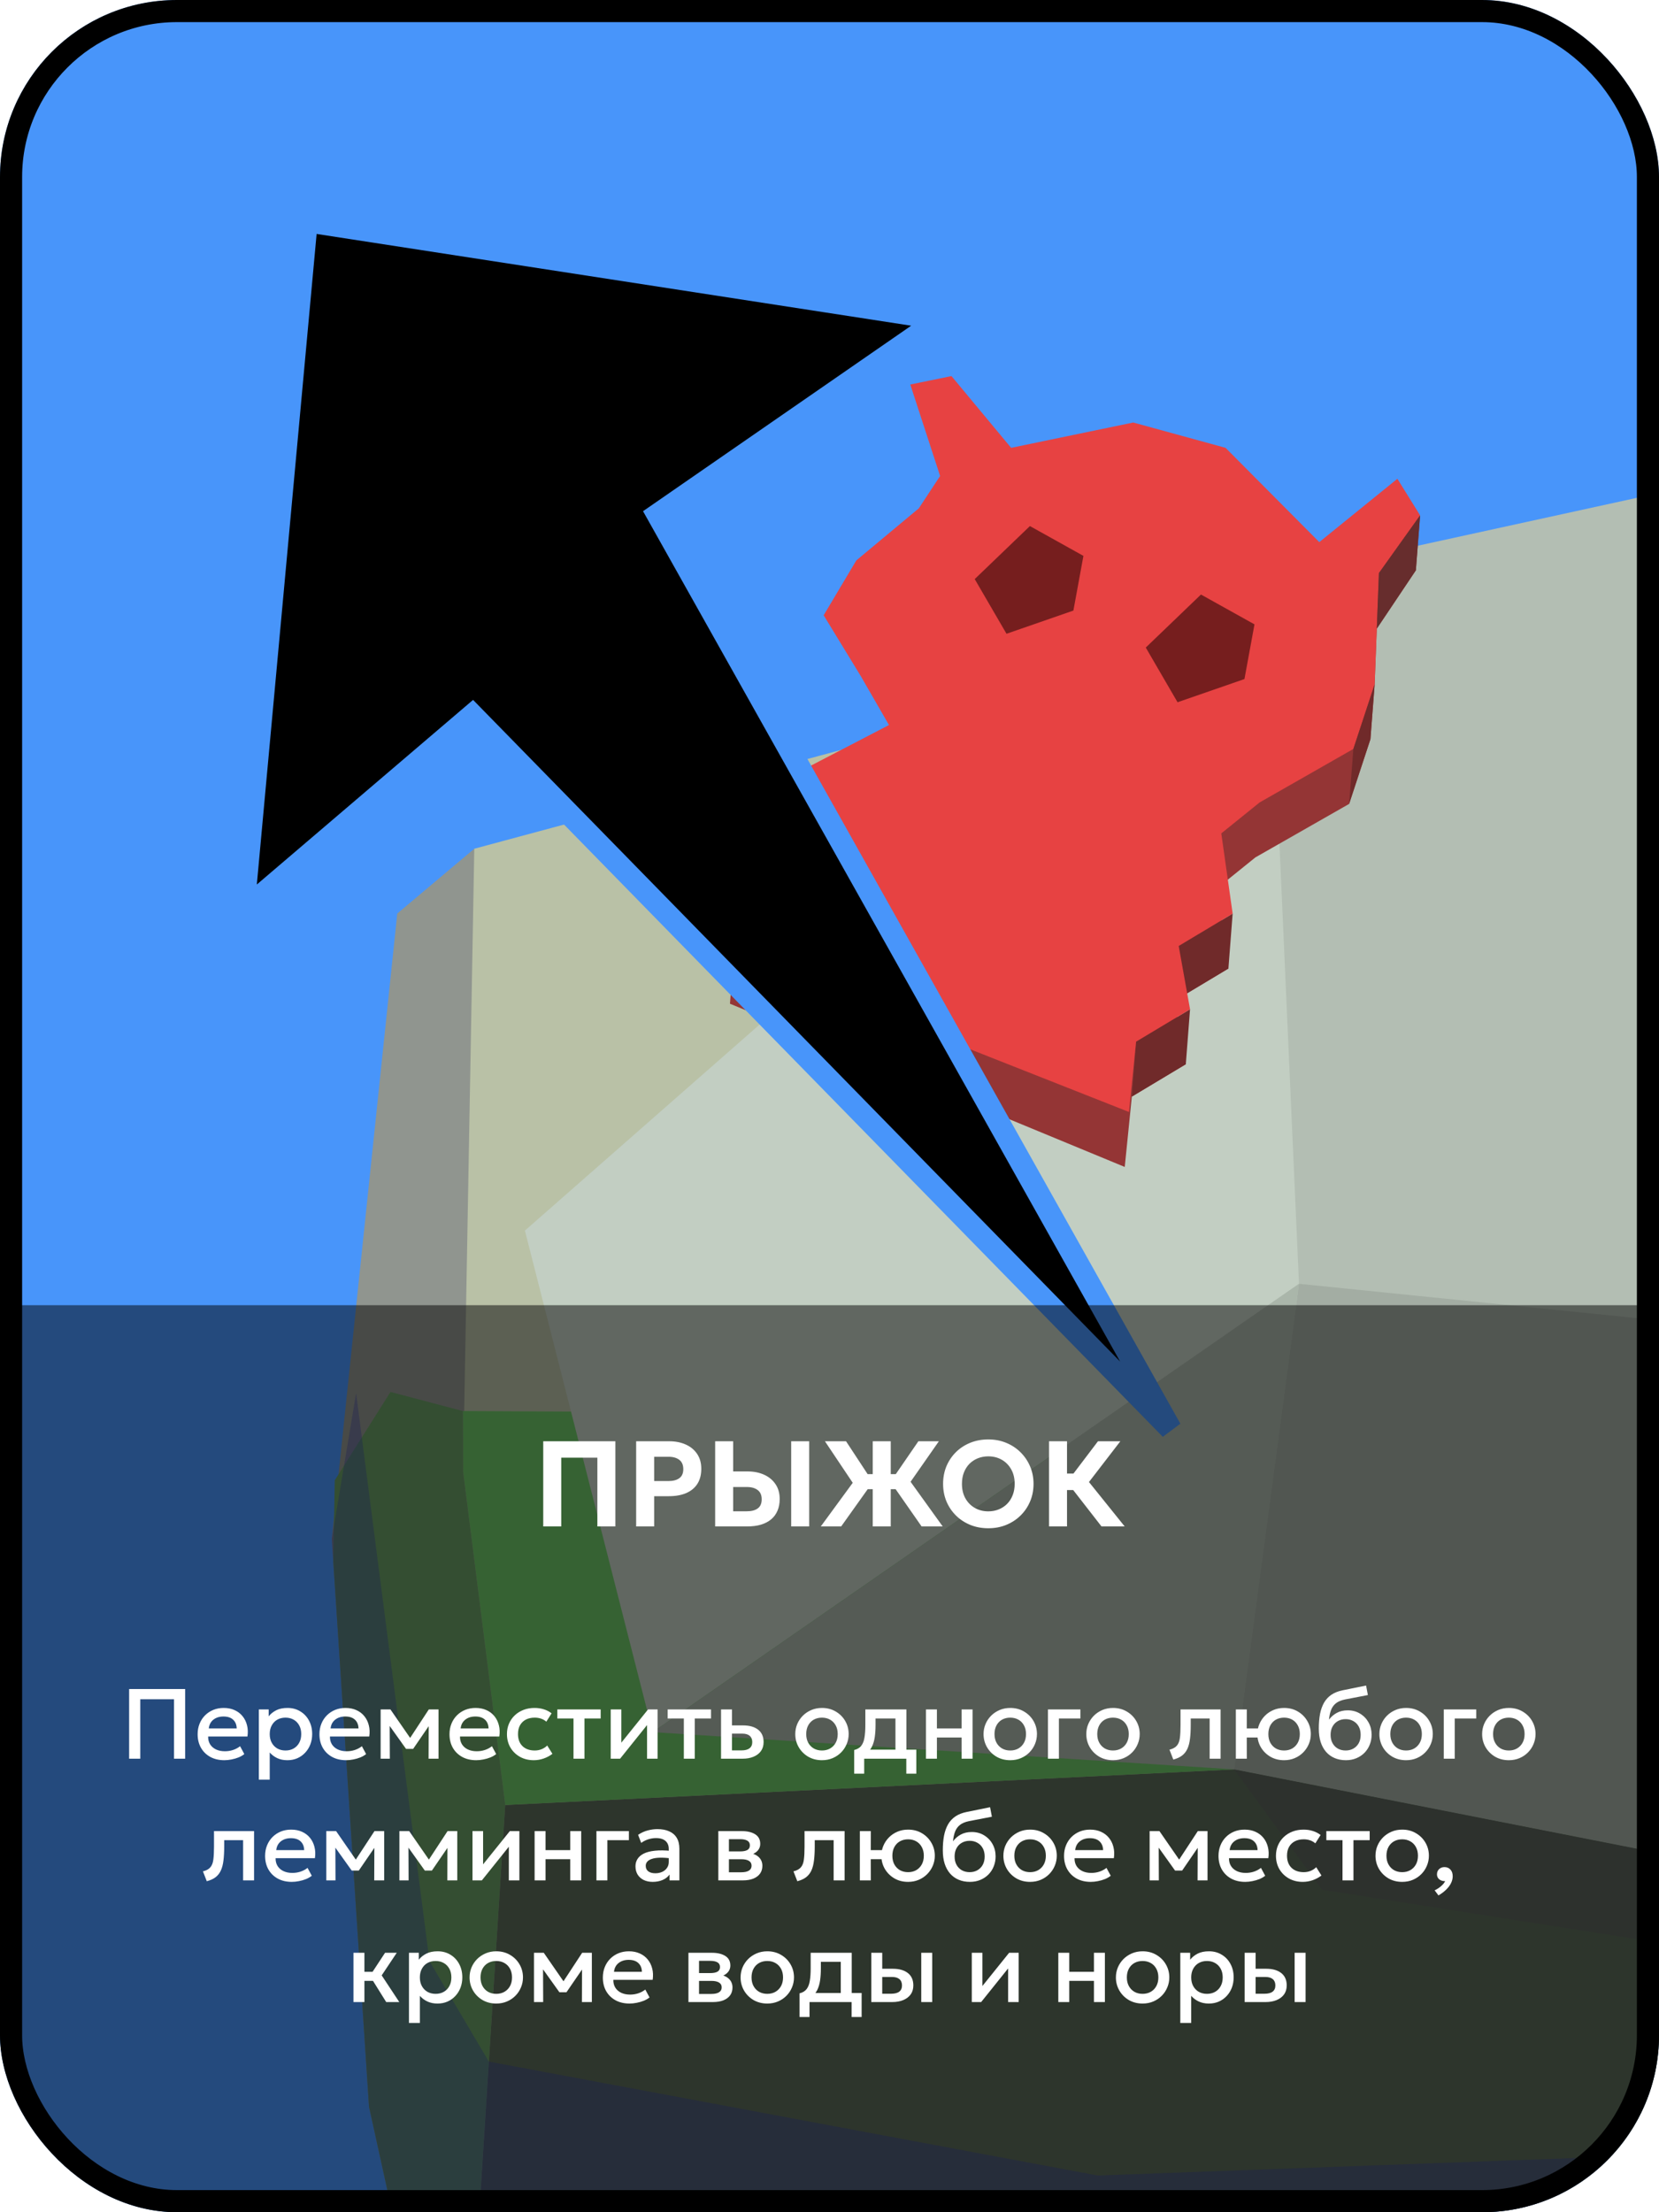 <svg width="150" height="200" viewBox="0 0 150 200" fill="none" xmlns="http://www.w3.org/2000/svg">
<g clip-path="url(#clip0_1_287)">
<rect width="150" height="200" fill="#4895FA"/>
<path d="M42.883 76.731L35.919 82.59L30 139.125L33.368 190.474L36.693 205.587L47.281 221.586L53.08 96.632L42.883 76.731Z" fill="#90958F"/>
<path d="M45.68 163.185L42.724 209.582L47.281 221.586L95.54 219.516L131.786 222L171.968 219.102L182.688 215.432L180.346 194.125L176.905 165.82L150.842 153.53L72.343 150.011L45.68 163.185Z" fill="#5A6A59"/>
<path d="M45.68 163.186L111.585 159.966L176.905 165.82L194.929 156.432L199.624 125.205L207 63.932L162.158 52.581L123.898 59.612L87.859 64.618L42.883 76.731L41.872 133.058L45.68 163.186Z" fill="#B9C1A6"/>
<path d="M41.845 127.567L85.539 127.795L112.537 128.934L124.003 136.064L135.162 140.821L150.842 153.53L163.873 159.675L176.905 165.82L153.179 168.161L111.585 159.966L45.68 163.185L41.872 133.058L41.845 127.567Z" fill="#6DC466"/>
<path d="M41.845 127.567L35.304 125.842L30.268 133.829L30.133 141.149L31.684 164.799L33.368 190.474L36.693 205.587L47.281 221.586L42.724 209.582L45.68 163.186L41.872 133.058L41.845 127.567Z" fill="#699D65"/>
<path d="M111.585 159.966L153.179 168.161L176.905 165.82L194.929 156.432L199.624 125.205L200.236 56.541L166.332 41L114.618 52.304L85.373 111.505L111.585 159.966Z" fill="#B3BEB3"/>
<path d="M117.449 116.065L185.228 122.947L194.929 156.432L176.905 165.82L153.179 168.161L111.585 159.966L117.449 116.065Z" fill="#A3ADA3"/>
<path d="M114.618 52.304L117.449 116.065L59.011 156.598L47.46 111.253L114.618 52.304Z" fill="#C2CEC2"/>
<path d="M111.585 159.966L119.525 170.842L156.227 176.607L177.769 173.237L176.905 165.82L153.179 168.161L111.585 159.966Z" fill="#5B635B"/>
<path d="M59.011 156.598L111.585 159.966L117.449 116.065L59.011 156.598Z" fill="#AAB6AA"/>
<path opacity="0.314" d="M32.198 125.951L38.833 177.304L44.202 186.384L99.255 196.682L160.478 194.44L179.796 190.626L193.869 176.671L199.555 142.792L206.103 77.846L204.757 109.781L200.319 163.507L192.81 196.91L182.376 215.461L171.968 219.103L131.786 222L95.54 219.516L47.281 221.586L36.693 205.587L33.368 190.474L30 139.125L32.198 125.951Z" fill="#3238B1"/>
<path d="M66 90.744L66.383 85.775L97.534 72.987L128.4 46.594L128.017 51.562L124.484 56.834L124.291 61.859L123.908 66.828L121.982 72.68L113.508 77.514L110.041 80.312L111.068 87.563L106.189 90.489L107.216 96.214L102.337 99.14L101.695 105.5L66 90.744Z" fill="#943535"/>
<path d="M107.599 91.245L107.216 96.214L102.337 99.14L102.72 94.171L107.599 91.245Z" fill="#702A2A"/>
<path d="M111.451 82.595L111.068 87.563L106.189 90.489L106.572 85.52L111.451 82.595Z" fill="#702A2A"/>
<path d="M85.001 43.032L82.305 34.763L86.028 34L91.421 40.488L102.463 38.198L110.809 40.488L119.284 49.011L126.346 43.286L128.4 46.594L124.676 51.809L124.291 61.859L122.365 67.711L113.891 72.545L110.424 75.344L111.451 82.595L106.572 85.52L107.599 91.245L102.72 94.171L102.078 100.531L85.001 93.789L66.383 85.775L71.519 82.722L69.593 78.524L74.729 75.344L72.546 69.619L80.379 65.548L77.811 61.096L74.472 55.626L77.426 50.665L83.075 45.958L85.001 43.032Z" fill="#E74242"/>
<path d="M122.365 67.711L121.982 72.68L123.908 66.828L124.291 61.859L122.365 67.711Z" fill="#702A2A"/>
<path d="M128.4 46.594L128.016 51.562L124.484 56.834L124.676 51.809L128.4 46.594Z" fill="#672D2D"/>
<path d="M93.12 47.56L88.13 52.354L91.004 57.297L97.052 55.2L97.959 50.256L93.12 47.56Z" fill="#761E1E"/>
<path d="M108.586 53.75L103.596 58.544L106.469 63.488L112.518 61.391L113.425 56.447L108.586 53.75Z" fill="#761E1E"/>
<path d="M27.729 20L22 82.322L42.712 64.642L105.85 129.2L59.458 46.52L85.017 28.84L27.729 20Z" fill="black" stroke="#4895FA" stroke-width="2"/>
<g filter="url(#filter0_b_1_287)">
<rect y="118" width="150" height="82" fill="black" fill-opacity="0.5"/>
</g>
<rect x="1" y="1" width="148" height="198" rx="15" stroke="black" stroke-width="2"/>
<path d="M49.117 138V130.3H55.64V138H54.012V131.785H50.745V138H49.117ZM57.518 138V130.3H60.504C61.069 130.3 61.569 130.399 62.006 130.597C62.442 130.791 62.785 131.075 63.034 131.449C63.283 131.82 63.408 132.265 63.408 132.786C63.408 133.318 63.293 133.769 63.062 134.139C62.831 134.506 62.495 134.786 62.055 134.98C61.619 135.171 61.089 135.266 60.466 135.266H59.146V138H57.518ZM59.146 133.897H60.438C60.86 133.897 61.188 133.811 61.423 133.638C61.661 133.466 61.78 133.193 61.78 132.819C61.78 132.441 61.659 132.161 61.417 131.977C61.175 131.794 60.852 131.702 60.449 131.702H59.146V133.897ZM64.661 138V130.3H66.289V133.028H67.593C68.154 133.028 68.652 133.127 69.089 133.325C69.525 133.523 69.868 133.807 70.117 134.177C70.37 134.548 70.497 134.995 70.497 135.519C70.497 135.915 70.431 136.267 70.299 136.575C70.17 136.883 69.98 137.144 69.727 137.356C69.474 137.569 69.166 137.73 68.803 137.84C68.44 137.947 68.023 138 67.554 138H64.661ZM66.289 136.63H67.527C67.948 136.63 68.276 136.544 68.511 136.372C68.749 136.2 68.869 135.925 68.869 135.547C68.869 135.169 68.748 134.891 68.506 134.711C68.264 134.528 67.941 134.436 67.538 134.436H66.289V136.63ZM71.536 138V130.3H73.164V138H71.536ZM83.327 138L80.516 133.968L83.035 130.3H84.889L82.331 133.963L85.235 138H83.327ZM74.213 138L77.101 134.056L74.587 130.3H76.496L78.916 133.985L76.056 138H74.213ZM78.91 138V134.634H77.612V133.27H78.91V130.3H80.538V133.27H81.842V134.634H80.538V138H78.91ZM89.356 138.165C88.769 138.165 88.227 138.064 87.728 137.862C87.23 137.657 86.797 137.373 86.43 137.01C86.064 136.647 85.778 136.222 85.572 135.734C85.371 135.246 85.27 134.718 85.27 134.15C85.27 133.578 85.371 133.048 85.572 132.56C85.778 132.073 86.064 131.647 86.43 131.284C86.797 130.921 87.23 130.639 87.728 130.437C88.227 130.236 88.769 130.135 89.356 130.135C89.943 130.135 90.484 130.238 90.979 130.443C91.477 130.648 91.91 130.934 92.277 131.301C92.647 131.668 92.935 132.095 93.14 132.582C93.346 133.066 93.448 133.589 93.448 134.15C93.448 134.718 93.346 135.246 93.14 135.734C92.935 136.222 92.647 136.647 92.277 137.01C91.91 137.373 91.477 137.657 90.979 137.862C90.484 138.064 89.943 138.165 89.356 138.165ZM89.356 136.636C89.697 136.636 90.013 136.577 90.302 136.46C90.592 136.343 90.845 136.176 91.061 135.959C91.278 135.739 91.444 135.477 91.562 135.173C91.683 134.869 91.743 134.528 91.743 134.15C91.743 133.648 91.639 133.211 91.43 132.841C91.221 132.467 90.936 132.177 90.577 131.972C90.218 131.767 89.811 131.664 89.356 131.664C89.019 131.664 88.704 131.723 88.41 131.84C88.121 131.957 87.868 132.124 87.651 132.34C87.439 132.557 87.272 132.819 87.151 133.127C87.033 133.431 86.975 133.772 86.975 134.15C86.975 134.652 87.079 135.09 87.288 135.464C87.497 135.835 87.781 136.123 88.141 136.328C88.5 136.533 88.905 136.636 89.356 136.636ZM99.593 138L96.475 133.99L99.274 130.3H101.298L98.46 133.985L101.689 138H99.593ZM94.847 138V130.3H96.475V133.22H97.916V134.711H96.475V138H94.847Z" fill="white"/>
<path d="M11.676 159V152.7H16.743V159H15.735V153.622H12.684V159H11.676ZM20.286 159.135C19.806 159.135 19.384 159.038 19.021 158.842C18.659 158.644 18.375 158.368 18.171 158.014C17.97 157.66 17.869 157.249 17.869 156.781C17.869 156.439 17.928 156.124 18.045 155.836C18.162 155.545 18.327 155.293 18.54 155.08C18.753 154.867 19.002 154.702 19.287 154.585C19.575 154.468 19.889 154.41 20.227 154.41C20.596 154.41 20.925 154.476 21.213 154.608C21.501 154.737 21.739 154.918 21.928 155.152C22.12 155.386 22.256 155.661 22.334 155.976C22.415 156.288 22.428 156.627 22.374 156.993H18.819C18.813 157.26 18.872 157.494 18.994 157.695C19.117 157.893 19.293 158.047 19.521 158.158C19.752 158.269 20.023 158.325 20.335 158.325C20.587 158.325 20.831 158.287 21.064 158.212C21.302 158.134 21.516 158.02 21.708 157.87L22.09 158.581C21.947 158.698 21.773 158.799 21.569 158.883C21.364 158.964 21.151 159.026 20.93 159.068C20.707 159.113 20.493 159.135 20.286 159.135ZM18.878 156.264H21.402C21.393 155.928 21.285 155.664 21.078 155.472C20.874 155.28 20.583 155.184 20.205 155.184C19.839 155.184 19.535 155.28 19.291 155.472C19.052 155.664 18.913 155.928 18.878 156.264ZM23.402 160.89V154.545H24.293V155.17C24.47 154.945 24.697 154.762 24.973 154.621C25.249 154.48 25.589 154.41 25.994 154.41C26.429 154.41 26.815 154.513 27.151 154.72C27.49 154.924 27.754 155.205 27.943 155.562C28.132 155.916 28.226 156.319 28.226 156.772C28.226 157.099 28.172 157.407 28.064 157.695C27.956 157.98 27.802 158.23 27.601 158.446C27.403 158.662 27.166 158.832 26.89 158.955C26.617 159.075 26.314 159.135 25.981 159.135C25.633 159.135 25.327 159.072 25.063 158.946C24.799 158.82 24.574 158.65 24.388 158.438V160.89H23.402ZM25.814 158.257C26.09 158.257 26.335 158.197 26.548 158.077C26.764 157.954 26.932 157.782 27.052 157.56C27.175 157.338 27.236 157.075 27.236 156.772C27.236 156.469 27.175 156.207 27.052 155.985C26.929 155.76 26.759 155.587 26.543 155.467C26.33 155.347 26.087 155.287 25.814 155.287C25.538 155.287 25.292 155.347 25.076 155.467C24.863 155.587 24.695 155.76 24.572 155.985C24.449 156.207 24.388 156.469 24.388 156.772C24.388 157.075 24.449 157.338 24.572 157.56C24.695 157.782 24.863 157.954 25.076 158.077C25.292 158.197 25.538 158.257 25.814 158.257ZM31.299 159.135C30.819 159.135 30.397 159.038 30.034 158.842C29.671 158.644 29.388 158.368 29.184 158.014C28.983 157.66 28.882 157.249 28.882 156.781C28.882 156.439 28.941 156.124 29.058 155.836C29.175 155.545 29.34 155.293 29.553 155.08C29.766 154.867 30.015 154.702 30.3 154.585C30.588 154.468 30.901 154.41 31.24 154.41C31.609 154.41 31.938 154.476 32.226 154.608C32.514 154.737 32.752 154.918 32.941 155.152C33.133 155.386 33.268 155.661 33.346 155.976C33.427 156.288 33.441 156.627 33.387 156.993H29.832C29.826 157.26 29.884 157.494 30.007 157.695C30.13 157.893 30.306 158.047 30.534 158.158C30.765 158.269 31.036 158.325 31.348 158.325C31.6 158.325 31.843 158.287 32.077 158.212C32.314 158.134 32.529 158.02 32.721 157.87L33.103 158.581C32.959 158.698 32.785 158.799 32.581 158.883C32.377 158.964 32.164 159.026 31.942 159.068C31.72 159.113 31.506 159.135 31.299 159.135ZM29.89 156.264H32.415C32.406 155.928 32.298 155.664 32.091 155.472C31.887 155.28 31.596 155.184 31.218 155.184C30.852 155.184 30.547 155.28 30.304 155.472C30.064 155.664 29.926 155.928 29.89 156.264ZM34.415 159V154.545H35.275H35.302L37.3 157.434L36.872 157.443L38.771 154.545H39.649V159H38.749L38.762 155.706L38.947 155.787L37.354 158.113H36.715L35.05 155.782L35.234 155.701L35.248 159H34.415ZM43.058 159.135C42.578 159.135 42.157 159.038 41.794 158.842C41.431 158.644 41.147 158.368 40.943 158.014C40.742 157.66 40.642 157.249 40.642 156.781C40.642 156.439 40.7 156.124 40.817 155.836C40.934 155.545 41.099 155.293 41.312 155.08C41.525 154.867 41.774 154.702 42.059 154.585C42.347 154.468 42.661 154.41 43 154.41C43.369 154.41 43.697 154.476 43.985 154.608C44.273 154.737 44.512 154.918 44.701 155.152C44.893 155.386 45.028 155.661 45.106 155.976C45.187 156.288 45.2 156.627 45.146 156.993H41.591C41.585 157.26 41.644 157.494 41.767 157.695C41.89 157.893 42.065 158.047 42.293 158.158C42.524 158.269 42.796 158.325 43.108 158.325C43.36 158.325 43.603 158.287 43.837 158.212C44.074 158.134 44.288 158.02 44.48 157.87L44.863 158.581C44.719 158.698 44.545 158.799 44.341 158.883C44.137 158.964 43.924 159.026 43.702 159.068C43.48 159.113 43.265 159.135 43.058 159.135ZM41.65 156.264H44.174C44.165 155.928 44.057 155.664 43.85 155.472C43.646 155.28 43.355 155.184 42.977 155.184C42.611 155.184 42.307 155.28 42.064 155.472C41.824 155.664 41.686 155.928 41.65 156.264ZM48.262 159.135C47.794 159.135 47.377 159.033 47.011 158.829C46.645 158.622 46.357 158.341 46.147 157.987C45.94 157.63 45.836 157.225 45.836 156.772C45.836 156.43 45.898 156.117 46.021 155.832C46.144 155.544 46.318 155.293 46.543 155.08C46.768 154.867 47.032 154.702 47.335 154.585C47.641 154.468 47.972 154.41 48.329 154.41C48.629 154.41 48.907 154.45 49.162 154.531C49.42 154.609 49.657 154.731 49.873 154.896L49.396 155.652C49.258 155.529 49.099 155.437 48.919 155.377C48.742 155.317 48.553 155.287 48.352 155.287C48.04 155.287 47.771 155.346 47.546 155.463C47.321 155.58 47.146 155.749 47.02 155.971C46.897 156.19 46.835 156.456 46.835 156.768C46.835 157.233 46.97 157.597 47.24 157.861C47.513 158.125 47.884 158.257 48.352 158.257C48.574 158.257 48.784 158.217 48.982 158.136C49.18 158.052 49.345 157.942 49.477 157.807L49.949 158.559C49.712 158.739 49.448 158.88 49.157 158.982C48.866 159.084 48.568 159.135 48.262 159.135ZM51.854 159V155.364H50.391V154.545H54.311V155.364H52.844V159H51.854ZM55.219 159V154.545H56.177V157.551L58.594 154.545H59.458V159H58.504V155.958L56.065 159H55.219ZM61.83 159V155.364H60.367V154.545H64.287V155.364H62.819V159H61.83ZM65.194 159V154.545H66.184V158.248H67.035C67.359 158.248 67.603 158.185 67.768 158.059C67.933 157.933 68.016 157.746 68.016 157.497C68.016 157.251 67.939 157.062 67.786 156.93C67.633 156.798 67.408 156.732 67.111 156.732H66.049V155.989H67.188C67.764 155.989 68.217 156.118 68.547 156.376C68.877 156.634 69.042 157.008 69.042 157.497C69.042 157.812 68.962 158.082 68.803 158.307C68.644 158.529 68.421 158.7 68.133 158.82C67.848 158.94 67.513 159 67.129 159H65.194ZM74.317 159.135C73.852 159.135 73.436 159.029 73.07 158.815C72.707 158.599 72.422 158.313 72.215 157.956C72.008 157.596 71.905 157.201 71.905 156.772C71.905 156.454 71.963 156.154 72.08 155.872C72.2 155.587 72.368 155.335 72.584 155.116C72.803 154.897 73.06 154.725 73.354 154.599C73.648 154.473 73.97 154.41 74.321 154.41C74.786 154.41 75.2 154.518 75.563 154.734C75.929 154.947 76.216 155.233 76.423 155.593C76.63 155.95 76.733 156.343 76.733 156.772C76.733 157.087 76.673 157.387 76.553 157.672C76.436 157.957 76.27 158.209 76.054 158.428C75.838 158.647 75.583 158.82 75.289 158.946C74.995 159.072 74.671 159.135 74.317 159.135ZM74.317 158.257C74.593 158.257 74.837 158.197 75.05 158.077C75.266 157.954 75.436 157.782 75.559 157.56C75.682 157.338 75.743 157.075 75.743 156.772C75.743 156.469 75.682 156.207 75.559 155.985C75.436 155.76 75.266 155.587 75.05 155.467C74.837 155.347 74.593 155.287 74.317 155.287C74.041 155.287 73.795 155.347 73.579 155.467C73.366 155.587 73.198 155.76 73.075 155.985C72.955 156.207 72.895 156.469 72.895 156.772C72.895 157.075 72.956 157.338 73.079 157.56C73.202 157.782 73.37 157.954 73.583 158.077C73.799 158.197 74.044 158.257 74.317 158.257ZM80.963 159V155.364H79.163V155.953C79.163 156.358 79.139 156.724 79.091 157.051C79.043 157.378 78.958 157.666 78.835 157.915C78.712 158.161 78.539 158.365 78.317 158.527C78.098 158.689 77.818 158.808 77.476 158.883L77.233 158.212C77.518 158.143 77.732 158.014 77.876 157.825C78.02 157.636 78.116 157.387 78.164 157.078C78.215 156.766 78.241 156.391 78.241 155.953V154.545H81.953V159H80.963ZM77.233 160.35V158.212L77.845 158.275L77.998 158.181H82.849V160.35H81.944V159H78.137V160.35H77.233ZM83.722 159V154.545H84.712V156.264H86.944V154.545H87.934V159H86.944V157.083H84.712V159H83.722ZM91.341 159.135C90.876 159.135 90.46 159.029 90.094 158.815C89.731 158.599 89.447 158.313 89.24 157.956C89.032 157.596 88.929 157.201 88.929 156.772C88.929 156.454 88.987 156.154 89.105 155.872C89.225 155.587 89.392 155.335 89.609 155.116C89.828 154.897 90.084 154.725 90.378 154.599C90.672 154.473 90.995 154.41 91.346 154.41C91.811 154.41 92.225 154.518 92.588 154.734C92.954 154.947 93.24 155.233 93.447 155.593C93.654 155.95 93.757 156.343 93.757 156.772C93.757 157.087 93.698 157.387 93.578 157.672C93.46 157.957 93.294 158.209 93.078 158.428C92.862 158.647 92.607 158.82 92.313 158.946C92.019 159.072 91.695 159.135 91.341 159.135ZM91.341 158.257C91.617 158.257 91.862 158.197 92.075 158.077C92.29 157.954 92.46 157.782 92.583 157.56C92.706 157.338 92.767 157.075 92.767 156.772C92.767 156.469 92.706 156.207 92.583 155.985C92.46 155.76 92.29 155.587 92.075 155.467C91.862 155.347 91.617 155.287 91.341 155.287C91.065 155.287 90.819 155.347 90.603 155.467C90.39 155.587 90.222 155.76 90.099 155.985C89.979 156.207 89.919 156.469 89.919 156.772C89.919 157.075 89.981 157.338 90.103 157.56C90.227 157.782 90.394 157.954 90.608 158.077C90.823 158.197 91.068 158.257 91.341 158.257ZM94.752 159V154.545H97.686V155.364H95.742V159H94.752ZM100.631 159.135C100.166 159.135 99.751 159.029 99.385 158.815C99.022 158.599 98.737 158.313 98.53 157.956C98.323 157.596 98.219 157.201 98.219 156.772C98.219 156.454 98.278 156.154 98.395 155.872C98.515 155.587 98.683 155.335 98.899 155.116C99.118 154.897 99.374 154.725 99.668 154.599C99.962 154.473 100.285 154.41 100.636 154.41C101.101 154.41 101.515 154.518 101.878 154.734C102.244 154.947 102.53 155.233 102.737 155.593C102.944 155.95 103.048 156.343 103.048 156.772C103.048 157.087 102.988 157.387 102.868 157.672C102.751 157.957 102.584 158.209 102.368 158.428C102.152 158.647 101.897 158.82 101.603 158.946C101.309 159.072 100.985 159.135 100.631 159.135ZM100.631 158.257C100.907 158.257 101.152 158.197 101.365 158.077C101.581 157.954 101.75 157.782 101.873 157.56C101.996 157.338 102.058 157.075 102.058 156.772C102.058 156.469 101.996 156.207 101.873 155.985C101.75 155.76 101.581 155.587 101.365 155.467C101.152 155.347 100.907 155.287 100.631 155.287C100.355 155.287 100.109 155.347 99.893 155.467C99.68 155.587 99.512 155.76 99.389 155.985C99.269 156.207 99.209 156.469 99.209 156.772C99.209 157.075 99.271 157.338 99.394 157.56C99.517 157.782 99.685 157.954 99.898 158.077C100.114 158.197 100.358 158.257 100.631 158.257ZM106.086 159.077L105.74 158.185C106.046 158.107 106.269 157.984 106.41 157.816C106.554 157.648 106.644 157.414 106.68 157.114C106.719 156.814 106.739 156.427 106.739 155.953V154.545H110.361V159H109.371V155.364H107.661V155.953C107.661 156.43 107.639 156.846 107.594 157.2C107.552 157.554 107.474 157.855 107.36 158.104C107.246 158.353 107.085 158.557 106.878 158.716C106.674 158.872 106.41 158.992 106.086 159.077ZM111.741 159V154.545H112.731L112.727 156.264H114.234V157.083H112.727L112.731 159H111.741ZM116.102 159.135C115.634 159.135 115.218 159.029 114.855 158.815C114.492 158.599 114.206 158.313 113.996 157.956C113.789 157.596 113.685 157.201 113.685 156.772C113.685 156.454 113.745 156.154 113.865 155.872C113.985 155.587 114.153 155.335 114.369 155.116C114.585 154.897 114.84 154.725 115.134 154.599C115.428 154.473 115.751 154.41 116.102 154.41C116.57 154.41 116.985 154.518 117.348 154.734C117.711 154.947 117.996 155.233 118.203 155.593C118.413 155.95 118.518 156.343 118.518 156.772C118.518 157.087 118.458 157.387 118.338 157.672C118.218 157.957 118.05 158.209 117.834 158.428C117.618 158.647 117.363 158.82 117.069 158.946C116.775 159.072 116.453 159.135 116.102 159.135ZM116.102 158.257C116.378 158.257 116.622 158.197 116.835 158.077C117.048 157.954 117.216 157.782 117.339 157.56C117.462 157.338 117.524 157.075 117.524 156.772C117.524 156.469 117.462 156.207 117.339 155.985C117.216 155.76 117.048 155.587 116.835 155.467C116.622 155.347 116.378 155.287 116.102 155.287C115.826 155.287 115.58 155.347 115.364 155.467C115.151 155.587 114.983 155.76 114.86 155.985C114.74 156.207 114.68 156.469 114.68 156.772C114.68 157.075 114.74 157.338 114.86 157.56C114.983 157.782 115.151 157.954 115.364 158.077C115.58 158.197 115.826 158.257 116.102 158.257ZM121.689 159.135C121.314 159.135 120.975 159.071 120.672 158.941C120.369 158.812 120.111 158.626 119.898 158.383C119.685 158.137 119.521 157.839 119.407 157.488C119.296 157.134 119.241 156.732 119.241 156.282C119.241 155.787 119.278 155.343 119.353 154.95C119.431 154.557 119.553 154.216 119.718 153.928C119.886 153.64 120.106 153.403 120.379 153.217C120.655 153.031 120.99 152.898 121.383 152.817L123.516 152.385L123.678 153.244L121.603 153.645C121.255 153.717 120.982 153.832 120.784 153.991C120.586 154.15 120.441 154.353 120.348 154.599C120.255 154.845 120.193 155.134 120.163 155.467C120.352 155.212 120.588 155.008 120.87 154.855C121.152 154.702 121.48 154.626 121.855 154.626C122.278 154.626 122.652 154.726 122.976 154.927C123.303 155.125 123.558 155.391 123.741 155.724C123.924 156.057 124.015 156.426 124.015 156.831C124.015 157.146 123.96 157.443 123.849 157.722C123.741 158.001 123.583 158.247 123.376 158.46C123.169 158.67 122.923 158.835 122.638 158.955C122.353 159.075 122.037 159.135 121.689 159.135ZM121.666 158.257C121.927 158.257 122.16 158.2 122.364 158.086C122.571 157.969 122.733 157.806 122.85 157.596C122.967 157.383 123.025 157.131 123.025 156.84C123.025 156.549 122.967 156.298 122.85 156.088C122.733 155.875 122.571 155.712 122.364 155.598C122.16 155.481 121.927 155.422 121.666 155.422C121.405 155.422 121.171 155.481 120.964 155.598C120.76 155.712 120.6 155.875 120.483 156.088C120.366 156.298 120.307 156.549 120.307 156.84C120.307 157.131 120.366 157.383 120.483 157.596C120.6 157.806 120.76 157.969 120.964 158.086C121.171 158.2 121.405 158.257 121.666 158.257ZM127.13 159.135C126.665 159.135 126.25 159.029 125.884 158.815C125.521 158.599 125.236 158.313 125.029 157.956C124.822 157.596 124.718 157.201 124.718 156.772C124.718 156.454 124.777 156.154 124.894 155.872C125.014 155.587 125.182 155.335 125.398 155.116C125.617 154.897 125.873 154.725 126.167 154.599C126.461 154.473 126.784 154.41 127.135 154.41C127.6 154.41 128.014 154.518 128.377 154.734C128.743 154.947 129.029 155.233 129.236 155.593C129.443 155.95 129.547 156.343 129.547 156.772C129.547 157.087 129.487 157.387 129.367 157.672C129.25 157.957 129.083 158.209 128.867 158.428C128.651 158.647 128.396 158.82 128.102 158.946C127.808 159.072 127.484 159.135 127.13 159.135ZM127.13 158.257C127.406 158.257 127.651 158.197 127.864 158.077C128.08 157.954 128.249 157.782 128.372 157.56C128.495 157.338 128.557 157.075 128.557 156.772C128.557 156.469 128.495 156.207 128.372 155.985C128.249 155.76 128.08 155.587 127.864 155.467C127.651 155.347 127.406 155.287 127.13 155.287C126.854 155.287 126.608 155.347 126.392 155.467C126.179 155.587 126.011 155.76 125.888 155.985C125.768 156.207 125.708 156.469 125.708 156.772C125.708 157.075 125.77 157.338 125.893 157.56C126.016 157.782 126.184 157.954 126.397 158.077C126.613 158.197 126.857 158.257 127.13 158.257ZM130.541 159V154.545H133.475V155.364H131.531V159H130.541ZM136.42 159.135C135.955 159.135 135.54 159.029 135.174 158.815C134.811 158.599 134.526 158.313 134.319 157.956C134.112 157.596 134.008 157.201 134.008 156.772C134.008 156.454 134.067 156.154 134.184 155.872C134.304 155.587 134.472 155.335 134.688 155.116C134.907 154.897 135.163 154.725 135.457 154.599C135.751 154.473 136.074 154.41 136.425 154.41C136.89 154.41 137.304 154.518 137.667 154.734C138.033 154.947 138.319 155.233 138.526 155.593C138.733 155.95 138.837 156.343 138.837 156.772C138.837 157.087 138.777 157.387 138.657 157.672C138.54 157.957 138.373 158.209 138.157 158.428C137.941 158.647 137.686 158.82 137.392 158.946C137.098 159.072 136.774 159.135 136.42 159.135ZM136.42 158.257C136.696 158.257 136.941 158.197 137.154 158.077C137.37 157.954 137.539 157.782 137.662 157.56C137.785 157.338 137.847 157.075 137.847 156.772C137.847 156.469 137.785 156.207 137.662 155.985C137.539 155.76 137.37 155.587 137.154 155.467C136.941 155.347 136.696 155.287 136.42 155.287C136.144 155.287 135.898 155.347 135.682 155.467C135.469 155.587 135.301 155.76 135.178 155.985C135.058 156.207 134.998 156.469 134.998 156.772C134.998 157.075 135.06 157.338 135.183 157.56C135.306 157.782 135.474 157.954 135.687 158.077C135.903 158.197 136.147 158.257 136.42 158.257ZM18.696 170.077L18.35 169.185C18.656 169.107 18.879 168.984 19.02 168.816C19.164 168.648 19.254 168.414 19.29 168.114C19.329 167.814 19.349 167.427 19.349 166.953V165.545H22.971V170H21.981V166.364H20.271V166.953C20.271 167.43 20.249 167.846 20.204 168.2C20.162 168.554 20.084 168.855 19.97 169.104C19.856 169.353 19.695 169.557 19.488 169.716C19.284 169.872 19.02 169.992 18.696 170.077ZM26.386 170.135C25.906 170.135 25.484 170.038 25.121 169.842C24.758 169.644 24.475 169.368 24.271 169.014C24.07 168.66 23.969 168.249 23.969 167.781C23.969 167.439 24.028 167.124 24.145 166.836C24.262 166.545 24.427 166.293 24.64 166.08C24.853 165.867 25.102 165.702 25.387 165.585C25.675 165.468 25.988 165.41 26.327 165.41C26.696 165.41 27.025 165.476 27.313 165.608C27.601 165.737 27.839 165.918 28.028 166.152C28.22 166.386 28.355 166.661 28.433 166.976C28.514 167.288 28.528 167.627 28.474 167.993H24.919C24.913 168.26 24.971 168.494 25.094 168.695C25.217 168.893 25.393 169.047 25.621 169.158C25.852 169.269 26.123 169.325 26.435 169.325C26.687 169.325 26.93 169.287 27.164 169.212C27.401 169.134 27.616 169.02 27.808 168.87L28.19 169.581C28.046 169.698 27.872 169.799 27.668 169.883C27.464 169.964 27.251 170.026 27.029 170.068C26.807 170.113 26.593 170.135 26.386 170.135ZM24.977 167.264H27.502C27.493 166.928 27.385 166.664 27.178 166.472C26.974 166.28 26.683 166.184 26.305 166.184C25.939 166.184 25.634 166.28 25.391 166.472C25.151 166.664 25.013 166.928 24.977 167.264ZM29.502 170V165.545H30.361H30.389L32.386 168.434L31.959 168.443L33.858 165.545H34.736V170H33.836L33.849 166.706L34.033 166.787L32.441 169.113H31.802L30.137 166.782L30.321 166.701L30.334 170H29.502ZM36.111 170V165.545H36.971H36.998L38.996 168.434L38.568 168.443L40.467 165.545H41.345V170H40.445L40.458 166.706L40.643 166.787L39.05 169.113H38.411L36.746 166.782L36.93 166.701L36.944 170H36.111ZM42.721 170V165.545H43.679V168.551L46.096 165.545H46.96V170H46.006V166.958L43.567 170H42.721ZM48.337 170V165.545H49.327V167.264H51.559V165.545H52.549V170H51.559V168.083H49.327V170H48.337ZM53.927 170V165.545H56.861V166.364H54.917V170H53.927ZM59.014 170.135C58.705 170.135 58.433 170.078 58.199 169.964C57.965 169.847 57.782 169.683 57.65 169.473C57.521 169.26 57.457 169.01 57.457 168.722C57.457 168.479 57.518 168.26 57.641 168.065C57.764 167.867 57.955 167.703 58.213 167.574C58.474 167.445 58.808 167.36 59.216 167.318C59.624 167.273 60.115 167.279 60.688 167.336L60.706 168.02C60.298 167.963 59.947 167.939 59.653 167.948C59.359 167.957 59.117 167.994 58.928 168.06C58.742 168.123 58.604 168.209 58.514 168.317C58.427 168.422 58.384 168.543 58.384 168.681C58.384 168.897 58.46 169.064 58.613 169.181C58.769 169.298 58.982 169.356 59.252 169.356C59.483 169.356 59.69 169.314 59.873 169.23C60.056 169.146 60.2 169.028 60.305 168.875C60.413 168.722 60.467 168.542 60.467 168.335V167.151C60.467 166.953 60.425 166.782 60.341 166.638C60.257 166.491 60.13 166.377 59.959 166.296C59.788 166.215 59.575 166.175 59.32 166.175C59.086 166.175 58.855 166.211 58.627 166.283C58.399 166.352 58.181 166.461 57.974 166.611L57.695 165.882C57.974 165.693 58.265 165.56 58.568 165.482C58.871 165.404 59.162 165.365 59.441 165.365C59.855 165.365 60.209 165.431 60.503 165.563C60.8 165.692 61.028 165.888 61.187 166.152C61.346 166.413 61.426 166.743 61.426 167.142V170H60.535V169.473C60.385 169.686 60.176 169.85 59.909 169.964C59.642 170.078 59.344 170.135 59.014 170.135ZM64.948 170V165.545H67.072C67.576 165.545 67.98 165.641 68.283 165.833C68.586 166.025 68.737 166.313 68.737 166.697C68.737 166.877 68.694 167.037 68.607 167.178C68.52 167.316 68.4 167.432 68.247 167.525C68.094 167.618 67.915 167.685 67.711 167.728L67.693 167.507C68.086 167.561 68.391 167.691 68.607 167.898C68.823 168.105 68.931 168.368 68.931 168.686C68.931 168.956 68.86 169.19 68.719 169.388C68.578 169.583 68.376 169.734 68.112 169.842C67.848 169.947 67.531 170 67.162 170H64.948ZM65.907 169.266H67.027C67.324 169.266 67.552 169.217 67.711 169.118C67.873 169.019 67.954 168.87 67.954 168.672C67.954 168.477 67.875 168.332 67.716 168.236C67.557 168.137 67.327 168.087 67.027 168.087H65.776V167.381H66.924C67.203 167.381 67.419 167.339 67.572 167.255C67.725 167.168 67.801 167.027 67.801 166.832C67.801 166.637 67.725 166.496 67.572 166.409C67.419 166.319 67.203 166.274 66.924 166.274H65.907V169.266ZM72.09 170.077L71.743 169.185C72.049 169.107 72.273 168.984 72.414 168.816C72.558 168.648 72.648 168.414 72.684 168.114C72.723 167.814 72.743 167.427 72.743 166.953V165.545H76.365V170H75.375V166.364H73.665V166.953C73.665 167.43 73.642 167.846 73.597 168.2C73.555 168.554 73.478 168.855 73.364 169.104C73.249 169.353 73.089 169.557 72.882 169.716C72.678 169.872 72.414 169.992 72.09 170.077ZM77.745 170V165.545H78.735L78.731 167.264H80.238V168.083H78.731L78.735 170H77.745ZM82.106 170.135C81.638 170.135 81.222 170.029 80.859 169.815C80.496 169.599 80.21 169.313 80 168.956C79.793 168.596 79.689 168.201 79.689 167.772C79.689 167.454 79.749 167.154 79.869 166.872C79.989 166.587 80.157 166.335 80.373 166.116C80.589 165.897 80.844 165.725 81.138 165.599C81.432 165.473 81.755 165.41 82.106 165.41C82.574 165.41 82.989 165.518 83.352 165.734C83.715 165.947 84 166.233 84.207 166.593C84.417 166.95 84.522 167.343 84.522 167.772C84.522 168.087 84.462 168.387 84.342 168.672C84.222 168.957 84.054 169.209 83.838 169.428C83.622 169.647 83.367 169.82 83.073 169.946C82.779 170.072 82.457 170.135 82.106 170.135ZM82.106 169.257C82.382 169.257 82.626 169.197 82.839 169.077C83.052 168.954 83.22 168.782 83.343 168.56C83.466 168.338 83.528 168.075 83.528 167.772C83.528 167.469 83.466 167.207 83.343 166.985C83.22 166.76 83.052 166.587 82.839 166.467C82.626 166.347 82.382 166.287 82.106 166.287C81.83 166.287 81.584 166.347 81.368 166.467C81.155 166.587 80.987 166.76 80.864 166.985C80.744 167.207 80.684 167.469 80.684 167.772C80.684 168.075 80.744 168.338 80.864 168.56C80.987 168.782 81.155 168.954 81.368 169.077C81.584 169.197 81.83 169.257 82.106 169.257ZM87.693 170.135C87.318 170.135 86.979 170.071 86.676 169.941C86.373 169.812 86.115 169.626 85.902 169.383C85.689 169.137 85.525 168.839 85.411 168.488C85.3 168.134 85.245 167.732 85.245 167.282C85.245 166.787 85.282 166.343 85.357 165.95C85.435 165.557 85.557 165.216 85.722 164.928C85.89 164.64 86.11 164.403 86.383 164.217C86.659 164.031 86.994 163.898 87.387 163.817L89.52 163.385L89.682 164.244L87.607 164.645C87.259 164.717 86.986 164.832 86.788 164.991C86.59 165.15 86.445 165.353 86.352 165.599C86.259 165.845 86.197 166.134 86.167 166.467C86.356 166.212 86.592 166.008 86.874 165.855C87.156 165.702 87.484 165.626 87.859 165.626C88.282 165.626 88.656 165.726 88.98 165.927C89.307 166.125 89.562 166.391 89.745 166.724C89.928 167.057 90.019 167.426 90.019 167.831C90.019 168.146 89.964 168.443 89.853 168.722C89.745 169.001 89.587 169.247 89.38 169.46C89.173 169.67 88.927 169.835 88.642 169.955C88.357 170.075 88.041 170.135 87.693 170.135ZM87.67 169.257C87.931 169.257 88.164 169.2 88.368 169.086C88.575 168.969 88.737 168.806 88.854 168.596C88.971 168.383 89.029 168.131 89.029 167.84C89.029 167.549 88.971 167.298 88.854 167.088C88.737 166.875 88.575 166.712 88.368 166.598C88.164 166.481 87.931 166.422 87.67 166.422C87.409 166.422 87.175 166.481 86.968 166.598C86.764 166.712 86.604 166.875 86.487 167.088C86.37 167.298 86.311 167.549 86.311 167.84C86.311 168.131 86.37 168.383 86.487 168.596C86.604 168.806 86.764 168.969 86.968 169.086C87.175 169.2 87.409 169.257 87.67 169.257ZM93.134 170.135C92.669 170.135 92.254 170.029 91.888 169.815C91.525 169.599 91.24 169.313 91.032 168.956C90.826 168.596 90.722 168.201 90.722 167.772C90.722 167.454 90.781 167.154 90.897 166.872C91.017 166.587 91.186 166.335 91.401 166.116C91.621 165.897 91.877 165.725 92.171 165.599C92.465 165.473 92.787 165.41 93.138 165.41C93.603 165.41 94.017 165.518 94.38 165.734C94.746 165.947 95.033 166.233 95.24 166.593C95.447 166.95 95.55 167.343 95.55 167.772C95.55 168.087 95.49 168.387 95.371 168.672C95.254 168.957 95.087 169.209 94.871 169.428C94.655 169.647 94.4 169.82 94.106 169.946C93.812 170.072 93.488 170.135 93.134 170.135ZM93.134 169.257C93.41 169.257 93.654 169.197 93.868 169.077C94.084 168.954 94.253 168.782 94.376 168.56C94.499 168.338 94.561 168.075 94.561 167.772C94.561 167.469 94.499 167.207 94.376 166.985C94.253 166.76 94.084 166.587 93.868 166.467C93.654 166.347 93.41 166.287 93.134 166.287C92.858 166.287 92.612 166.347 92.396 166.467C92.183 166.587 92.015 166.76 91.892 166.985C91.772 167.207 91.712 167.469 91.712 167.772C91.712 168.075 91.773 168.338 91.897 168.56C92.019 168.782 92.188 168.954 92.4 169.077C92.617 169.197 92.861 169.257 93.134 169.257ZM98.623 170.135C98.143 170.135 97.721 170.038 97.358 169.842C96.995 169.644 96.712 169.368 96.508 169.014C96.307 168.66 96.206 168.249 96.206 167.781C96.206 167.439 96.265 167.124 96.382 166.836C96.499 166.545 96.664 166.293 96.877 166.08C97.09 165.867 97.339 165.702 97.624 165.585C97.912 165.468 98.225 165.41 98.564 165.41C98.933 165.41 99.262 165.476 99.55 165.608C99.838 165.737 100.076 165.918 100.265 166.152C100.457 166.386 100.592 166.661 100.67 166.976C100.751 167.288 100.765 167.627 100.711 167.993H97.156C97.15 168.26 97.208 168.494 97.331 168.695C97.454 168.893 97.63 169.047 97.858 169.158C98.089 169.269 98.36 169.325 98.672 169.325C98.924 169.325 99.167 169.287 99.401 169.212C99.638 169.134 99.853 169.02 100.045 168.87L100.427 169.581C100.283 169.698 100.109 169.799 99.905 169.883C99.701 169.964 99.488 170.026 99.266 170.068C99.044 170.113 98.83 170.135 98.623 170.135ZM97.214 167.264H99.739C99.73 166.928 99.622 166.664 99.415 166.472C99.211 166.28 98.92 166.184 98.542 166.184C98.176 166.184 97.871 166.28 97.628 166.472C97.388 166.664 97.25 166.928 97.214 167.264ZM103.945 170V165.545H104.805H104.832L106.83 168.434L106.402 168.443L108.301 165.545H109.179V170H108.279L108.292 166.706L108.477 166.787L106.884 169.113H106.245L104.58 166.782L104.764 166.701L104.778 170H103.945ZM112.589 170.135C112.109 170.135 111.687 170.038 111.324 169.842C110.961 169.644 110.678 169.368 110.474 169.014C110.273 168.66 110.172 168.249 110.172 167.781C110.172 167.439 110.231 167.124 110.348 166.836C110.465 166.545 110.63 166.293 110.843 166.08C111.056 165.867 111.305 165.702 111.59 165.585C111.878 165.468 112.191 165.41 112.53 165.41C112.899 165.41 113.228 165.476 113.516 165.608C113.804 165.737 114.042 165.918 114.231 166.152C114.423 166.386 114.558 166.661 114.636 166.976C114.717 167.288 114.731 167.627 114.677 167.993H111.122C111.116 168.26 111.174 168.494 111.297 168.695C111.42 168.893 111.596 169.047 111.824 169.158C112.055 169.269 112.326 169.325 112.638 169.325C112.89 169.325 113.133 169.287 113.367 169.212C113.604 169.134 113.819 169.02 114.011 168.87L114.393 169.581C114.249 169.698 114.075 169.799 113.871 169.883C113.667 169.964 113.454 170.026 113.232 170.068C113.01 170.113 112.796 170.135 112.589 170.135ZM111.18 167.264H113.705C113.696 166.928 113.588 166.664 113.381 166.472C113.177 166.28 112.886 166.184 112.508 166.184C112.142 166.184 111.837 166.28 111.594 166.472C111.354 166.664 111.216 166.928 111.18 167.264ZM117.792 170.135C117.324 170.135 116.907 170.033 116.541 169.829C116.175 169.622 115.887 169.341 115.677 168.987C115.47 168.63 115.367 168.225 115.367 167.772C115.367 167.43 115.428 167.117 115.551 166.832C115.674 166.544 115.848 166.293 116.073 166.08C116.298 165.867 116.562 165.702 116.865 165.585C117.171 165.468 117.503 165.41 117.86 165.41C118.16 165.41 118.437 165.45 118.692 165.531C118.95 165.609 119.187 165.731 119.403 165.896L118.926 166.652C118.788 166.529 118.629 166.437 118.449 166.377C118.272 166.317 118.083 166.287 117.882 166.287C117.57 166.287 117.302 166.346 117.077 166.463C116.852 166.58 116.676 166.749 116.55 166.971C116.427 167.19 116.366 167.456 116.366 167.768C116.366 168.233 116.501 168.597 116.771 168.861C117.044 169.125 117.414 169.257 117.882 169.257C118.104 169.257 118.314 169.217 118.512 169.136C118.71 169.052 118.875 168.942 119.007 168.807L119.48 169.559C119.243 169.739 118.979 169.88 118.688 169.982C118.397 170.084 118.098 170.135 117.792 170.135ZM121.384 170V166.364H119.922V165.545H123.841V166.364H122.374V170H121.384ZM126.779 170.135C126.314 170.135 125.898 170.029 125.532 169.815C125.169 169.599 124.884 169.313 124.677 168.956C124.47 168.596 124.367 168.201 124.367 167.772C124.367 167.454 124.425 167.154 124.542 166.872C124.662 166.587 124.83 166.335 125.046 166.116C125.265 165.897 125.522 165.725 125.816 165.599C126.11 165.473 126.432 165.41 126.783 165.41C127.248 165.41 127.662 165.518 128.025 165.734C128.391 165.947 128.678 166.233 128.885 166.593C129.092 166.95 129.195 167.343 129.195 167.772C129.195 168.087 129.135 168.387 129.015 168.672C128.898 168.957 128.732 169.209 128.516 169.428C128.3 169.647 128.045 169.82 127.751 169.946C127.457 170.072 127.133 170.135 126.779 170.135ZM126.779 169.257C127.055 169.257 127.299 169.197 127.512 169.077C127.728 168.954 127.898 168.782 128.021 168.56C128.144 168.338 128.205 168.075 128.205 167.772C128.205 167.469 128.144 167.207 128.021 166.985C127.898 166.76 127.728 166.587 127.512 166.467C127.299 166.347 127.055 166.287 126.779 166.287C126.503 166.287 126.257 166.347 126.041 166.467C125.828 166.587 125.66 166.76 125.537 166.985C125.417 167.207 125.357 167.469 125.357 167.772C125.357 168.075 125.418 168.338 125.541 168.56C125.664 168.782 125.832 168.954 126.045 169.077C126.261 169.197 126.506 169.257 126.779 169.257ZM130.061 171.359L129.715 170.9C129.94 170.792 130.138 170.662 130.309 170.509C130.483 170.359 130.601 170.21 130.664 170.063C130.526 170.072 130.402 170.051 130.291 170C130.18 169.952 130.091 169.881 130.025 169.788C129.959 169.692 129.926 169.58 129.926 169.451C129.926 169.259 129.989 169.103 130.115 168.983C130.244 168.86 130.406 168.798 130.601 168.798C130.826 168.798 131.006 168.873 131.141 169.023C131.279 169.17 131.348 169.373 131.348 169.631C131.348 169.829 131.3 170.029 131.204 170.23C131.108 170.434 130.964 170.63 130.772 170.819C130.583 171.011 130.346 171.191 130.061 171.359ZM34.919 181L33.444 178.633L34.816 176.545H35.873L34.51 178.588L36.103 181H34.919ZM31.959 181V176.545H32.949V178.264H34.289V179.083H32.949V181H31.959ZM36.977 182.89V176.545H37.868V177.17C38.045 176.945 38.272 176.762 38.548 176.621C38.824 176.48 39.164 176.41 39.569 176.41C40.004 176.41 40.39 176.513 40.726 176.72C41.065 176.924 41.329 177.205 41.518 177.562C41.707 177.916 41.801 178.319 41.801 178.772C41.801 179.099 41.747 179.407 41.639 179.695C41.531 179.98 41.377 180.23 41.176 180.446C40.978 180.662 40.741 180.832 40.465 180.955C40.192 181.075 39.889 181.135 39.556 181.135C39.208 181.135 38.902 181.072 38.638 180.946C38.374 180.82 38.149 180.65 37.963 180.438V182.89H36.977ZM39.389 180.257C39.665 180.257 39.91 180.197 40.123 180.077C40.339 179.954 40.507 179.782 40.627 179.56C40.75 179.338 40.811 179.075 40.811 178.772C40.811 178.469 40.75 178.207 40.627 177.985C40.504 177.76 40.334 177.587 40.118 177.467C39.905 177.347 39.662 177.287 39.389 177.287C39.113 177.287 38.867 177.347 38.651 177.467C38.438 177.587 38.27 177.76 38.147 177.985C38.024 178.207 37.963 178.469 37.963 178.772C37.963 179.075 38.024 179.338 38.147 179.56C38.27 179.782 38.438 179.954 38.651 180.077C38.867 180.197 39.113 180.257 39.389 180.257ZM44.869 181.135C44.404 181.135 43.988 181.029 43.622 180.815C43.259 180.599 42.974 180.313 42.767 179.956C42.56 179.596 42.457 179.201 42.457 178.772C42.457 178.454 42.515 178.154 42.632 177.872C42.752 177.587 42.92 177.335 43.136 177.116C43.355 176.897 43.612 176.725 43.906 176.599C44.2 176.473 44.522 176.41 44.873 176.41C45.338 176.41 45.752 176.518 46.115 176.734C46.481 176.947 46.768 177.233 46.975 177.593C47.182 177.95 47.285 178.343 47.285 178.772C47.285 179.087 47.225 179.387 47.105 179.672C46.988 179.957 46.822 180.209 46.606 180.428C46.39 180.647 46.135 180.82 45.841 180.946C45.547 181.072 45.223 181.135 44.869 181.135ZM44.869 180.257C45.145 180.257 45.389 180.197 45.602 180.077C45.818 179.954 45.988 179.782 46.111 179.56C46.234 179.338 46.295 179.075 46.295 178.772C46.295 178.469 46.234 178.207 46.111 177.985C45.988 177.76 45.818 177.587 45.602 177.467C45.389 177.347 45.145 177.287 44.869 177.287C44.593 177.287 44.347 177.347 44.131 177.467C43.918 177.587 43.75 177.76 43.627 177.985C43.507 178.207 43.447 178.469 43.447 178.772C43.447 179.075 43.508 179.338 43.631 179.56C43.754 179.782 43.922 179.954 44.135 180.077C44.351 180.197 44.596 180.257 44.869 180.257ZM48.28 181V176.545H49.139H49.166L51.164 179.434L50.737 179.443L52.636 176.545H53.513V181H52.613L52.627 177.706L52.811 177.787L51.218 180.113H50.579L48.914 177.782L49.099 177.701L49.112 181H48.28ZM56.923 181.135C56.443 181.135 56.022 181.038 55.659 180.842C55.296 180.644 55.012 180.368 54.808 180.014C54.607 179.66 54.507 179.249 54.507 178.781C54.507 178.439 54.565 178.124 54.682 177.836C54.799 177.545 54.964 177.293 55.177 177.08C55.39 176.867 55.639 176.702 55.924 176.585C56.212 176.468 56.526 176.41 56.865 176.41C57.234 176.41 57.562 176.476 57.85 176.608C58.138 176.737 58.377 176.918 58.566 177.152C58.758 177.386 58.893 177.661 58.971 177.976C59.052 178.288 59.065 178.627 59.011 178.993H55.456C55.45 179.26 55.509 179.494 55.632 179.695C55.755 179.893 55.93 180.047 56.158 180.158C56.389 180.269 56.661 180.325 56.973 180.325C57.225 180.325 57.468 180.287 57.702 180.212C57.939 180.134 58.153 180.02 58.345 179.87L58.728 180.581C58.584 180.698 58.41 180.799 58.206 180.883C58.002 180.964 57.789 181.026 57.567 181.068C57.345 181.113 57.13 181.135 56.923 181.135ZM55.515 178.264H58.039C58.03 177.928 57.922 177.664 57.715 177.472C57.511 177.28 57.22 177.184 56.842 177.184C56.476 177.184 56.172 177.28 55.929 177.472C55.689 177.664 55.551 177.928 55.515 178.264ZM62.246 181V176.545H64.37C64.874 176.545 65.277 176.641 65.58 176.833C65.883 177.025 66.035 177.313 66.035 177.697C66.035 177.877 65.991 178.037 65.904 178.178C65.817 178.316 65.697 178.432 65.544 178.525C65.391 178.618 65.213 178.685 65.009 178.728L64.991 178.507C65.384 178.561 65.688 178.691 65.904 178.898C66.12 179.105 66.228 179.368 66.228 179.686C66.228 179.956 66.158 180.19 66.017 180.388C65.876 180.583 65.673 180.734 65.409 180.842C65.145 180.947 64.829 181 64.46 181H62.246ZM63.204 180.266H64.325C64.622 180.266 64.85 180.217 65.009 180.118C65.171 180.019 65.252 179.87 65.252 179.672C65.252 179.477 65.172 179.332 65.013 179.236C64.854 179.137 64.625 179.087 64.325 179.087H63.074V178.381H64.221C64.5 178.381 64.716 178.339 64.869 178.255C65.022 178.168 65.099 178.027 65.099 177.832C65.099 177.637 65.022 177.496 64.869 177.409C64.716 177.319 64.5 177.274 64.221 177.274H63.204V180.266ZM69.373 181.135C68.908 181.135 68.492 181.029 68.126 180.815C67.763 180.599 67.478 180.313 67.271 179.956C67.064 179.596 66.961 179.201 66.961 178.772C66.961 178.454 67.019 178.154 67.136 177.872C67.256 177.587 67.424 177.335 67.64 177.116C67.859 176.897 68.116 176.725 68.41 176.599C68.704 176.473 69.026 176.41 69.377 176.41C69.842 176.41 70.256 176.518 70.619 176.734C70.985 176.947 71.272 177.233 71.479 177.593C71.686 177.95 71.789 178.343 71.789 178.772C71.789 179.087 71.729 179.387 71.609 179.672C71.492 179.957 71.326 180.209 71.11 180.428C70.894 180.647 70.639 180.82 70.345 180.946C70.051 181.072 69.727 181.135 69.373 181.135ZM69.373 180.257C69.649 180.257 69.893 180.197 70.106 180.077C70.322 179.954 70.492 179.782 70.615 179.56C70.738 179.338 70.799 179.075 70.799 178.772C70.799 178.469 70.738 178.207 70.615 177.985C70.492 177.76 70.322 177.587 70.106 177.467C69.893 177.347 69.649 177.287 69.373 177.287C69.097 177.287 68.851 177.347 68.635 177.467C68.422 177.587 68.254 177.76 68.131 177.985C68.011 178.207 67.951 178.469 67.951 178.772C67.951 179.075 68.012 179.338 68.135 179.56C68.258 179.782 68.426 179.954 68.639 180.077C68.855 180.197 69.1 180.257 69.373 180.257ZM76.019 181V177.364H74.219V177.953C74.219 178.358 74.195 178.724 74.147 179.051C74.099 179.378 74.014 179.666 73.891 179.915C73.768 180.161 73.595 180.365 73.373 180.527C73.154 180.689 72.874 180.808 72.532 180.883L72.289 180.212C72.574 180.143 72.788 180.014 72.932 179.825C73.076 179.636 73.172 179.387 73.22 179.078C73.271 178.766 73.297 178.391 73.297 177.953V176.545H77.009V181H76.019ZM72.289 182.35V180.212L72.901 180.275L73.054 180.181H77.905V182.35H77V181H73.193V182.35H72.289ZM78.778 181V176.545H79.768V180.248H80.573C80.897 180.248 81.142 180.185 81.307 180.059C81.472 179.933 81.554 179.746 81.554 179.497C81.554 179.251 81.478 179.062 81.325 178.93C81.172 178.798 80.947 178.732 80.65 178.732H79.633V177.989H80.726C81.302 177.989 81.755 178.118 82.085 178.376C82.415 178.634 82.58 179.008 82.58 179.497C82.58 179.812 82.501 180.082 82.342 180.307C82.183 180.529 81.959 180.7 81.671 180.82C81.386 180.94 81.052 181 80.668 181H78.778ZM83.296 181V176.545H84.286V181H83.296ZM87.866 181V176.545H88.824V179.551L91.241 176.545H92.105V181H91.151V177.958L88.712 181H87.866ZM95.688 181V176.545H96.678V178.264H98.91V176.545H99.9V181H98.91V179.083H96.678V181H95.688ZM103.307 181.135C102.842 181.135 102.427 181.029 102.061 180.815C101.698 180.599 101.413 180.313 101.206 179.956C100.999 179.596 100.895 179.201 100.895 178.772C100.895 178.454 100.954 178.154 101.071 177.872C101.191 177.587 101.359 177.335 101.575 177.116C101.794 176.897 102.05 176.725 102.344 176.599C102.638 176.473 102.961 176.41 103.312 176.41C103.777 176.41 104.191 176.518 104.554 176.734C104.92 176.947 105.206 177.233 105.413 177.593C105.62 177.95 105.724 178.343 105.724 178.772C105.724 179.087 105.664 179.387 105.544 179.672C105.427 179.957 105.26 180.209 105.044 180.428C104.828 180.647 104.573 180.82 104.279 180.946C103.985 181.072 103.661 181.135 103.307 181.135ZM103.307 180.257C103.583 180.257 103.828 180.197 104.041 180.077C104.257 179.954 104.426 179.782 104.549 179.56C104.672 179.338 104.734 179.075 104.734 178.772C104.734 178.469 104.672 178.207 104.549 177.985C104.426 177.76 104.257 177.587 104.041 177.467C103.828 177.347 103.583 177.287 103.307 177.287C103.031 177.287 102.785 177.347 102.569 177.467C102.356 177.587 102.188 177.76 102.065 177.985C101.945 178.207 101.885 178.469 101.885 178.772C101.885 179.075 101.947 179.338 102.07 179.56C102.193 179.782 102.361 179.954 102.574 180.077C102.79 180.197 103.034 180.257 103.307 180.257ZM106.718 182.89V176.545H107.609V177.17C107.786 176.945 108.013 176.762 108.289 176.621C108.565 176.48 108.905 176.41 109.31 176.41C109.745 176.41 110.131 176.513 110.467 176.72C110.806 176.924 111.07 177.205 111.259 177.562C111.448 177.916 111.542 178.319 111.542 178.772C111.542 179.099 111.488 179.407 111.38 179.695C111.272 179.98 111.118 180.23 110.917 180.446C110.719 180.662 110.482 180.832 110.206 180.955C109.933 181.075 109.63 181.135 109.297 181.135C108.949 181.135 108.643 181.072 108.379 180.946C108.115 180.82 107.89 180.65 107.704 180.438V182.89H106.718ZM109.13 180.257C109.406 180.257 109.651 180.197 109.864 180.077C110.08 179.954 110.248 179.782 110.368 179.56C110.491 179.338 110.552 179.075 110.552 178.772C110.552 178.469 110.491 178.207 110.368 177.985C110.245 177.76 110.075 177.587 109.859 177.467C109.646 177.347 109.403 177.287 109.13 177.287C108.854 177.287 108.608 177.347 108.392 177.467C108.179 177.587 108.011 177.76 107.888 177.985C107.765 178.207 107.704 178.469 107.704 178.772C107.704 179.075 107.765 179.338 107.888 179.56C108.011 179.782 108.179 179.954 108.392 180.077C108.608 180.197 108.854 180.257 109.13 180.257ZM112.537 181V176.545H113.527V180.248H114.332C114.656 180.248 114.901 180.185 115.066 180.059C115.231 179.933 115.313 179.746 115.313 179.497C115.313 179.251 115.237 179.062 115.084 178.93C114.931 178.798 114.706 178.732 114.409 178.732H113.392V177.989H114.485C115.061 177.989 115.514 178.118 115.844 178.376C116.174 178.634 116.339 179.008 116.339 179.497C116.339 179.812 116.26 180.082 116.101 180.307C115.942 180.529 115.718 180.7 115.43 180.82C115.145 180.94 114.811 181 114.427 181H112.537ZM117.055 181V176.545H118.045V181H117.055Z" fill="white"/>
</g>
<defs>
<filter id="filter0_b_1_287" x="-4" y="114" width="158" height="90" filterUnits="userSpaceOnUse" color-interpolation-filters="sRGB">
<feFlood flood-opacity="0" result="BackgroundImageFix"/>
<feGaussianBlur in="BackgroundImageFix" stdDeviation="2"/>
<feComposite in2="SourceAlpha" operator="in" result="effect1_backgroundBlur_1_287"/>
<feBlend mode="normal" in="SourceGraphic" in2="effect1_backgroundBlur_1_287" result="shape"/>
</filter>
<clipPath id="clip0_1_287">
<rect width="150" height="200" rx="16" fill="white"/>
</clipPath>
</defs>
</svg>
